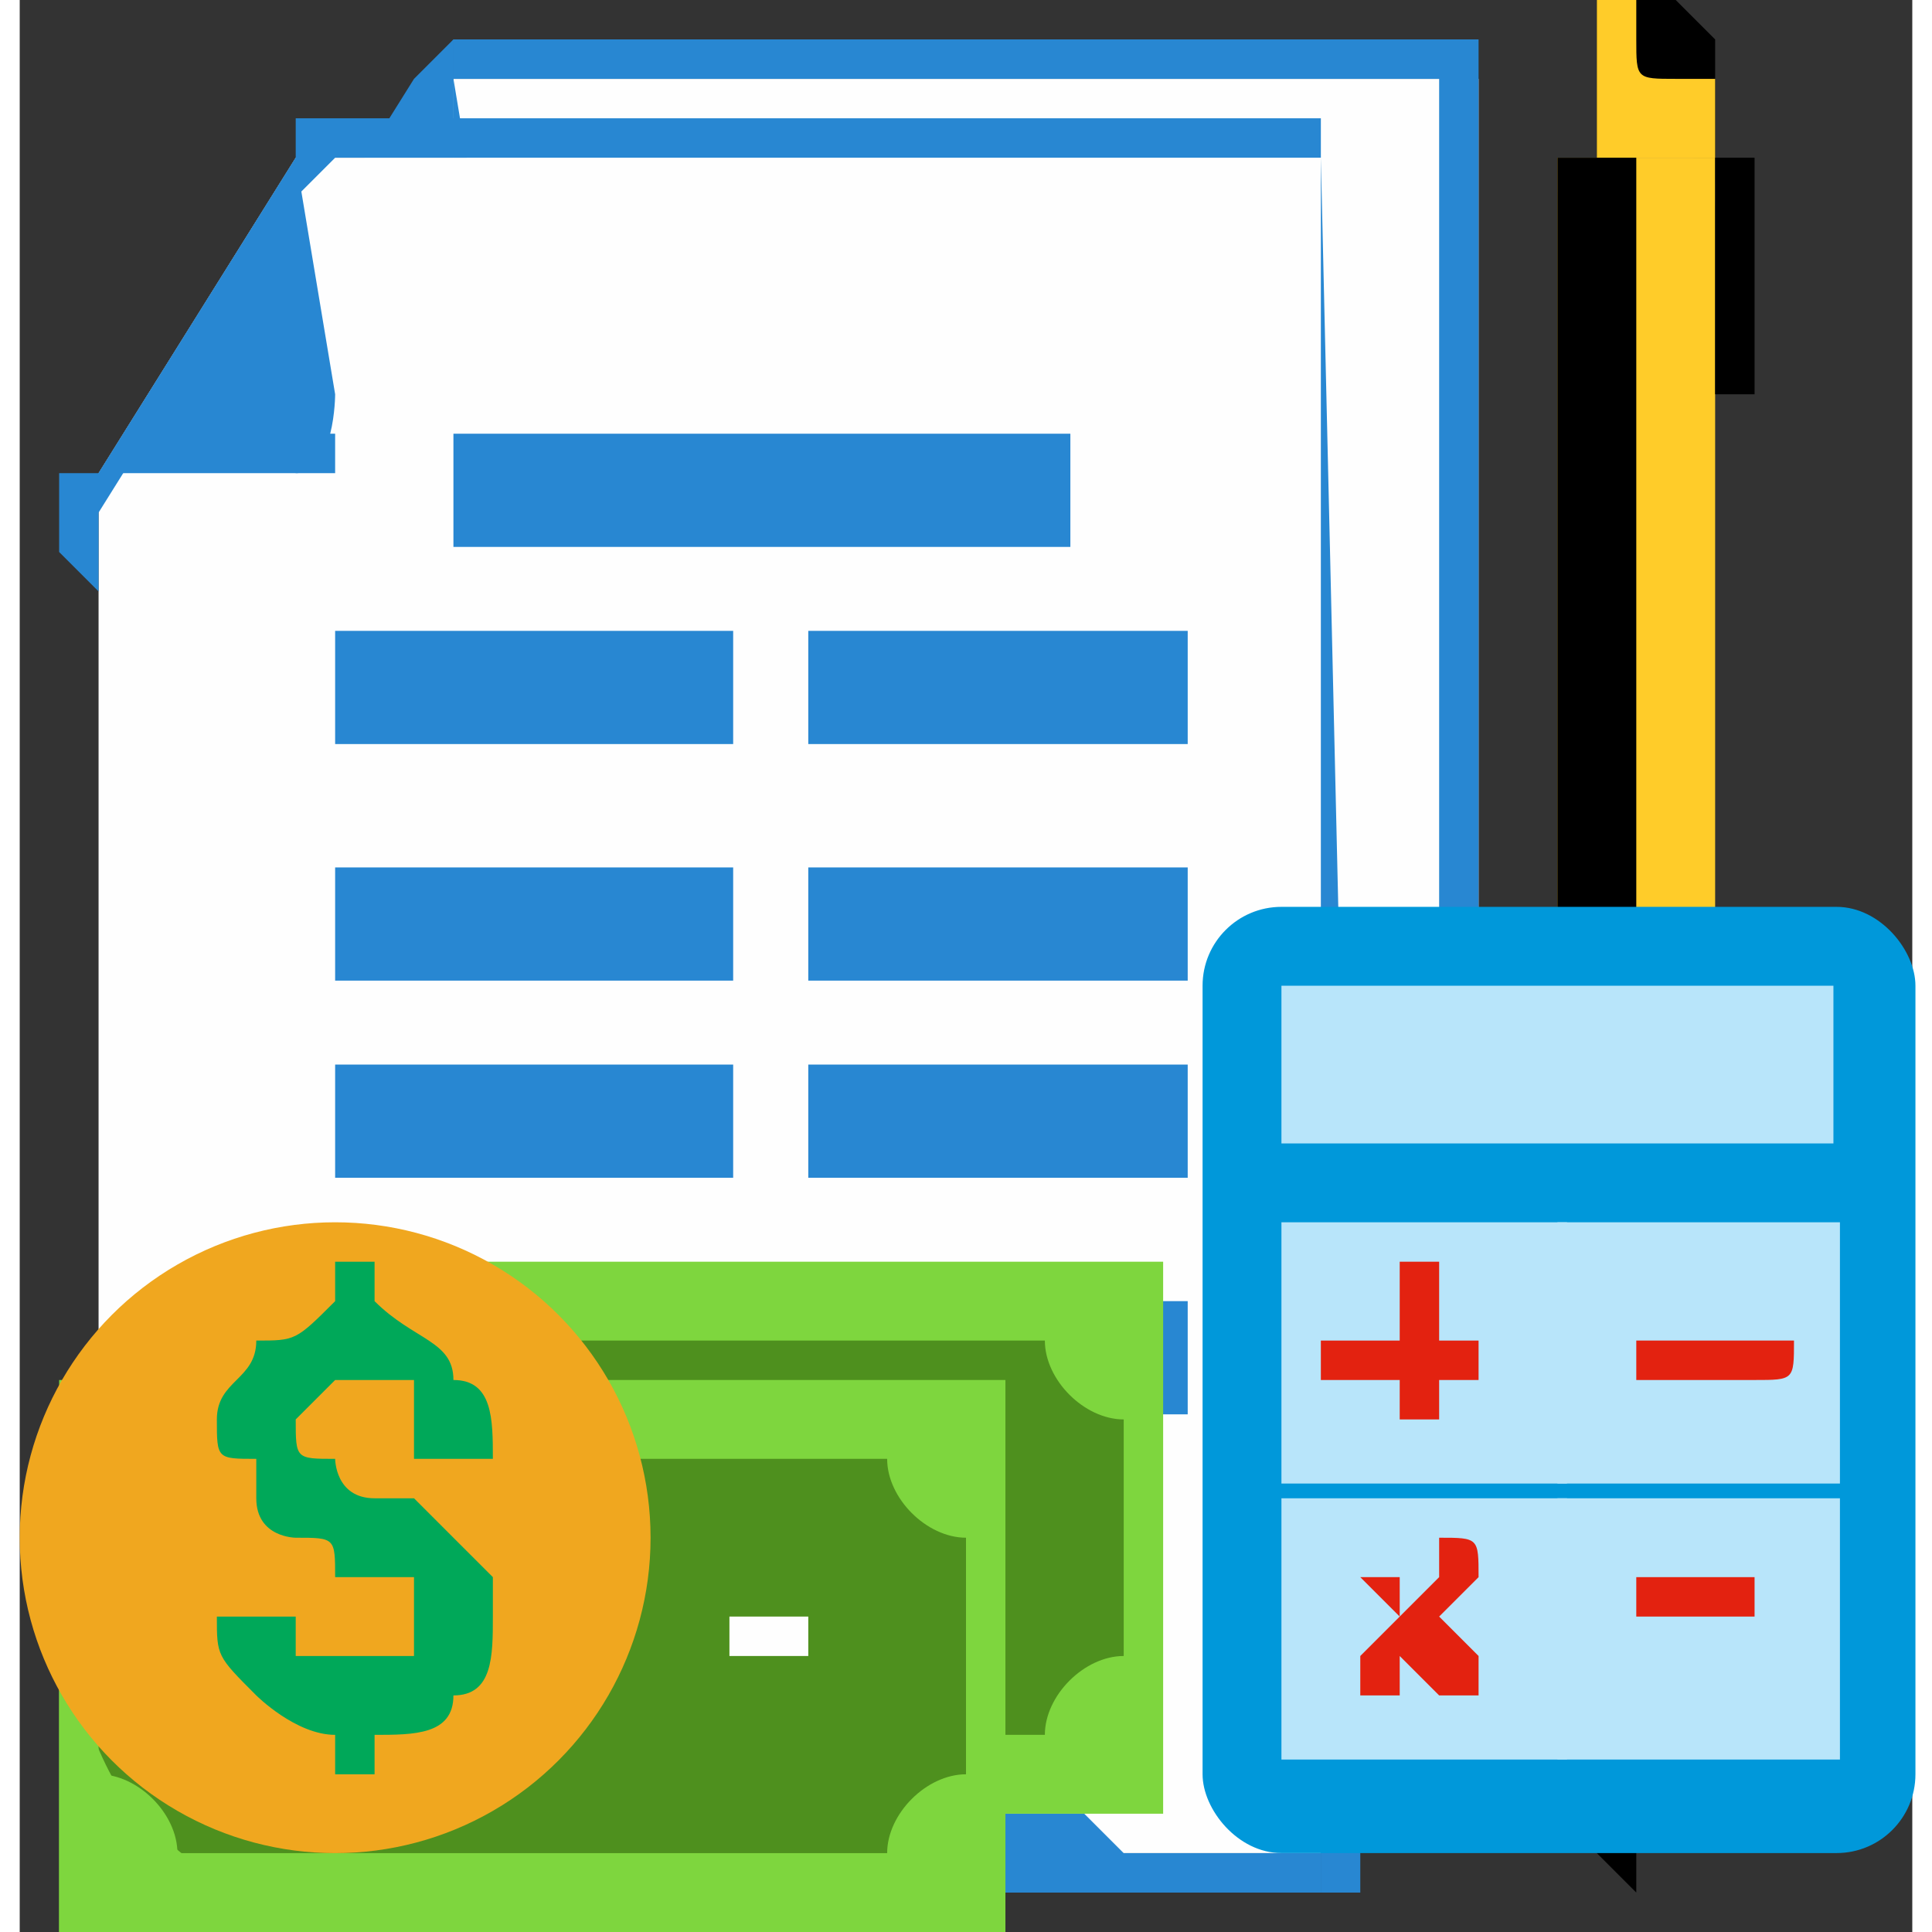 <?xml version="1.0" encoding="UTF-8"?>
<!DOCTYPE svg PUBLIC "-//W3C//DTD SVG 1.1//EN" "http://www.w3.org/Graphics/SVG/1.1/DTD/svg11.dtd">
<!-- Creator: CorelDRAW X7 -->
<svg xmlns="http://www.w3.org/2000/svg" xml:space="preserve" width="48px" height="48px" version="1.1" style="shape-rendering:geometricPrecision; text-rendering:geometricPrecision; image-rendering:optimizeQuality; fill-rule:evenodd; clip-rule:evenodd"
viewBox="0 0 48 49"
 xmlns:xlink="http://www.w3.org/1999/xlink">
 <rect x="0" y="0" width="48" height="49" fill="#333333" stroke="none"/>
 <defs>
  <style type="text/css">
   <![CDATA[
    .fil0 {fill:#FEFEFE}
    .fil13 {fill:#B8E5FA}
    .fil12 {fill:#0098DA}
    .fil8 {fill:black}
    .fil15 {fill:black}
    .fil2 {fill:#2887D2}
    .fil6 {fill:#F0A71F}
    .fil5 {fill:#FEFEFE;fill-rule:nonzero}
    .fil11 {fill:#606062;fill-rule:nonzero}
    .fil10 {fill:#FFCC29;fill-rule:nonzero}
    .fil7 {fill:#00A859;fill-rule:nonzero}
    .fil9 {fill:black;fill-rule:nonzero}
    .fil1 {fill:#2887D2;fill-rule:nonzero}
    .fil4 {fill:#4E901E;fill-rule:nonzero}
    .fil3 {fill:#7ED63E;fill-rule:nonzero}
    .fil14 {fill:#E32210;fill-rule:nonzero}
   ]]>
  </style>
 </defs>
 <g id="Layer_x0020_1">
  <g id="_800859392">
   <g>
    <g>
     <g>
      <g>
       <path class="fil0" d="M37 2l0 43c0,0 -31,-1 -31,0 0,1 0,-35 0,-35l5 -8 0 0c0,0 26,0 26,0z"/>
       <path id="1" class="fil1" d="M37 45l0 1 -1 -1 0 -43 1 0 0 43zm0 0l0 1 0 0 0 -1zm-32 0l0 0 1 0 0 0 0 -1 1 0 1 0 1 0 1 0 1 0 1 0 1 0 1 0 2 0 1 0 1 0 2 0 1 0 2 0 1 0 2 0 1 0 1 0 2 0 1 0 1 0 1 0 1 0 1 0 1 0 0 0 0 0 1 0 0 0 0 2 0 0 -1 0 0 0 -1 0 0 0 -1 0 -1 0 -1 0 -1 -1 -1 0 -2 0 -1 0 -1 0 -2 0 -1 0 -2 0 -1 0 -2 0 -1 0 -1 0 -2 0 -1 0 -1 0 -1 0 -1 0 -1 0 -1 1 -1 0 0 0 -1 0 0 0 0 -1 0 0 -1 0zm1 -34l0 -1 0 0 0 1 0 0 0 1 0 1 0 0 0 2 0 1 0 1 0 1 0 2 0 2 0 1 0 2 0 1 0 2 0 2 0 1 0 2 0 2 0 1 0 2 0 1 0 1 0 1 0 1 0 1 0 1 0 1 0 0 0 0 -1 0 1 0 -1 0 0 0 0 0 0 -1 0 -1 0 -1 0 -1 0 -1 0 -1 0 -1 0 -2 0 -1 0 -2 0 -2 0 -1 0 -2 0 -2 0 -1 0 -2 0 -1 0 -2 0 -2 0 -1 0 -1 0 -1 0 -2 0 0 0 -1 0 -1 0 0 0 -1 0 0 0 0 1 1zm4 -9l0 0 1 1 -5 8 -1 -1 5 -8zm0 0l0 0 0 0 0 0zm1 -1l0 0 0 1 0 1 -1 -1 1 -1zm0 0l0 0 0 0 0 0zm25 1l0 0 1 0 -1 0 0 0 0 0 -1 0 -1 0 0 0 -1 0 -1 0 -1 0 -1 0 -1 0 -2 0 -1 0 -1 0 -1 0 -1 0 -2 0 -1 0 -1 0 -1 0 -1 0 -1 0 -1 0 -1 0 -1 0 0 0 -1 0 0 0 -1 0 0 0 0 0 0 -1 0 0 0 0 1 0 0 0 1 0 0 0 1 0 1 0 1 0 1 0 1 0 1 0 1 0 1 0 2 0 1 0 1 0 1 0 1 0 2 0 1 0 1 0 1 0 1 0 1 0 0 0 1 0 1 0 0 0 0 0 1 0 0 1 0 0 -1 0zm1 0l0 0 0 0 0 0z"/>
      </g>
      <g>
       <path class="fil2" d="M11 2l0 6c0,0 1,2 0,2 -2,0 -6,0 -6,0l6 -8 0 0z"/>
       <path id="1" class="fil1" d="M12 8l-1 0 0 0 0 -6 0 0 1 6zm-1 0l0 0 0 0 0 0zm-1 2l0 0 1 0 0 0 0 0 0 0 0 0 0 0 0 -1 0 0 0 0 0 0 0 0 0 0 0 0 0 0 0 0 0 0 0 0 0 0 0 -1 0 0 0 0 0 0 0 0 0 0 0 0 0 0 0 0 0 0 0 0 0 0 0 0 0 0 1 0 0 0 0 0 0 0 0 0 0 0 0 0 0 0 0 0 0 0 0 0 0 0 -1 0 0 1 0 0 0 0 0 0 0 0 0 0 0 0 0 0 0 0 0 0 0 0 0 1 0 0 0 0 0 0 0 0 0 0 0 0 0 0 0 0 0 0 -1 0zm-4 0l-1 0 0 0 1 0 0 0 0 0 0 0 0 0 0 0 0 0 0 0 0 0 1 0 0 0 0 0 0 0 0 0 1 0 0 0 0 0 0 0 0 0 1 0 0 0 0 0 0 0 0 0 1 0 0 0 0 0 0 0 0 0 0 0 0 0 1 0 -1 0 0 0 0 0 0 0 0 0 0 0 -1 0 0 0 0 0 0 0 0 0 -1 0 0 0 0 0 0 0 0 0 -1 0 0 0 0 0 0 0 0 0 -1 0 0 0 0 0 0 0 0 0 0 0 0 0 0 0 -1 0 0 0 0 0 0 0 1 0zm5 -9l0 1 0 0 -5 8 -1 0 6 -9zm0 0l0 0 0 1 0 -1zm0 1l0 0 0 0 0 0 0 0 0 0zm0 0l0 0 0 0 0 0z"/>
      </g>
     </g>
     <rect class="fil2" transform="matrix(0.275 -0.001 -0.001 -0.348 10.026 23.509)" width="82.099" height="7.368"/>
     <rect class="fil2" transform="matrix(0.275 -0.001 -0.001 -0.348 10.009 18.76)" width="82.099" height="7.368"/>
     <rect class="fil2" transform="matrix(0.188 -0.001 -0.001 -0.348 17.148 13.728)" width="82.099" height="7.368"/>
     <rect class="fil2" transform="matrix(0.275 -0.001 -0.001 -0.348 10.044 28.582)" width="82.099" height="7.368"/>
     <rect class="fil2" transform="matrix(0.275 -0.001 -0.001 -0.348 10.062 33.655)" width="82.099" height="7.368"/>
     <rect class="fil2" transform="matrix(0.275 -0.001 -0.001 -0.348 10.08 38.666)" width="82.099" height="7.368"/>
    </g>
    <g id="_815226768">
     <g>
      <path class="fil0" d="M33 4l0 43c0,0 -31,0 -31,0 0,1 0,-35 0,-35l5 -8 0 0c0,0 26,0 26,0z"/>
      <path id="1" class="fil1" d="M34 47l-1 1 0 -1 0 -43 0 0 1 43zm0 0l0 1 -1 0 1 -1zm-32 0l0 0 0 0 0 0 1 0 0 0 1 0 1 -1 1 0 1 0 1 0 1 0 2 0 1 0 1 0 2 0 1 0 2 0 1 0 2 0 1 0 1 0 2 0 1 0 1 0 1 1 1 0 1 0 1 0 1 0 0 0 1 0 0 0 0 0 0 1 0 0 0 0 -1 0 0 0 -1 0 -1 0 -1 0 -1 0 -1 0 -1 0 -1 0 -2 0 -1 0 -1 0 -2 0 -1 0 -2 0 -1 0 -2 0 -1 0 -1 0 -2 0 -1 0 -1 0 -1 0 -1 0 -1 0 -1 0 0 0 -1 0 0 0 1 -1 0 0 -1 0zm0 -34l0 -1 0 0 0 1 0 0 0 1 0 1 0 1 0 1 0 1 0 1 0 2 0 1 0 2 0 1 0 2 0 2 0 1 0 2 0 2 0 1 0 2 0 1 0 2 0 1 0 1 1 1 0 2 0 0 0 1 0 1 0 0 0 0 -1 0 1 0 -1 0 0 0 0 0 0 -1 0 -1 0 0 0 -2 0 -1 0 -1 0 -1 0 -2 0 -1 0 -2 0 -1 0 -2 0 -2 0 -1 0 -2 0 -2 0 -1 0 -2 0 -1 0 -2 0 -1 0 -1 0 -1 0 -1 -1 -1 0 -1 0 0 0 -1 0 0 1 0 0 1zm5 -9l0 0 0 1 -5 8 0 -1 5 -8zm0 0l0 0 0 0 0 0zm0 0l0 -1 1 1 -1 1 0 -1 0 0zm0 0l0 -1 0 0 0 1zm26 0l0 0 0 0 0 0 -1 0 0 0 -1 0 0 0 -1 0 -1 0 -1 0 -1 0 -1 0 -1 0 -1 0 -1 0 -2 0 -1 0 -1 0 -1 0 -1 0 -2 0 -1 0 -1 0 -1 0 -1 0 0 0 -1 0 -1 0 -1 0 0 0 0 0 -1 0 0 0 0 -1 0 0 1 0 0 0 0 0 1 0 1 0 1 0 0 0 1 0 1 0 1 0 1 0 2 0 1 0 1 0 1 0 1 0 2 0 1 0 1 0 1 0 1 0 1 0 1 0 1 0 1 0 0 0 1 0 0 0 1 0 0 0 0 1 0 0 0 0zm0 0l0 0 0 0 0 0z"/>
     </g>
     <g>
      <path class="fil2" d="M7 4l1 6c0,0 0,2 -1,2 -1,0 -5,0 -5,0l5 -8 0 0z"/>
      <path id="1" class="fil1" d="M8 10l0 0 0 0 -1 -6 0 0 1 6zm0 0l0 0 0 0 0 0zm-1 2l0 0 0 0 0 0 0 0 0 0 0 0 0 0 0 0 0 0 0 -1 0 0 0 0 0 0 0 0 0 0 1 0 0 0 0 0 0 0 0 0 0 0 0 -1 0 0 0 0 0 0 0 0 0 0 0 0 0 0 0 0 0 0 0 0 0 0 0 0 0 0 0 0 0 0 0 0 0 0 0 0 0 0 0 0 0 0 0 0 0 0 0 1 0 0 0 0 0 0 0 0 0 0 0 0 0 0 0 0 0 0 0 0 0 1 -1 0 0 0 0 0 0 0 0 0 0 0 0 0 0 0 0 0 0 0 0 0zm-5 0l0 0 0 0 0 0 0 0 0 0 0 0 0 0 0 0 0 0 1 0 0 0 0 0 0 0 0 0 0 0 1 0 0 0 0 0 0 0 1 0 0 0 0 0 0 0 0 0 1 0 0 0 0 0 0 0 0 0 0 0 1 0 0 0 0 0 0 0 0 0 0 0 -1 0 0 0 0 0 0 0 0 0 0 0 -1 0 0 0 0 0 0 0 0 0 -1 0 0 0 0 0 0 0 -1 0 0 0 0 0 0 0 0 0 0 0 -1 0 0 0 0 0 0 0 0 0 0 0 0 0 0 0 0 0 0 0 0 0zm5 -8l0 0 0 0 -5 8 0 0 5 -8zm0 0l0 -1 0 1 0 0zm0 0l0 0 0 0 0 0 0 0 0 0zm0 0l0 0 0 0 0 0z"/>
     </g>
    </g>
   </g>
   <g>
    <rect class="fil2" x="11" y="11" width="15.647" height="2.871"/>
    <rect class="fil2" x="8" y="16" width="10.095" height="2.871"/>
    <rect class="fil2" x="20" y="16" width="9.623" height="2.871"/>
    <rect class="fil2" x="8" y="22" width="10.095" height="2.871"/>
    <rect class="fil2" x="20" y="22" width="9.623" height="2.871"/>
    <rect class="fil2" x="8" y="27" width="10.095" height="2.871"/>
    <rect class="fil2" x="20" y="27" width="9.623" height="2.871"/>
    <rect class="fil2" x="8" y="33" width="10.095" height="2.871"/>
    <rect class="fil2" x="20" y="33" width="9.623" height="2.871"/>
   </g>
   <g>
    <g>
     <polygon class="fil3" points="5,46 29,46 29,32 5,32 "/>
     <path class="fil4" d="M28 36l0 6c-1,0 -2,1 -2,2l-18 0c0,-1 -1,-2 -2,-2l0 -6c1,0 2,-1 2,-2l18 0c0,1 1,2 2,2z"/>
     <path class="fil5" d="M19 39c0,1 -1,2 -2,2 -1,0 -2,-1 -2,-2 0,-1 1,-2 2,-2 1,0 2,1 2,2z"/>
     <path class="fil3" d="M5 37l0 9 8 0c-2,0 -4,-1 -6,-3 -1,-1 -2,-4 -2,-6z"/>
     <polygon class="fil5" points="22,40 24,40 24,38 22,38 "/>
     <polygon class="fil5" points="10,40 12,40 12,38 10,38 "/>
    </g>
    <g>
     <polygon class="fil3" points="1,49 25,49 25,35 1,35 "/>
     <path class="fil4" d="M24 39l0 6c-1,0 -2,1 -2,2l-18 0c0,-1 -1,-2 -2,-2l0 -6c1,0 2,-1 2,-2l18 0c0,1 1,2 2,2z"/>
     <path class="fil5" d="M15 42c0,1 -1,2 -2,2 -1,0 -2,-1 -2,-2 0,-1 1,-2 2,-2 1,0 2,1 2,2z"/>
     <path class="fil3" d="M1 40l0 9 8 0c-2,0 -4,-1 -6,-3 -1,-1 -2,-4 -2,-6z"/>
     <polygon class="fil5" points="18,42 20,42 20,41 18,41 "/>
     <polygon class="fil5" points="6,42 8,42 8,41 6,41 "/>
    </g>
   </g>
   <g>
    <circle class="fil6" cx="8" cy="39" r="8"/>
    <path class="fil7" d="M10 41c0,0 0,-1 0,-1 -1,0 -1,0 -2,0 0,-1 0,-1 -1,-1 0,0 -1,0 -1,-1 0,0 0,0 0,-1 -1,0 -1,0 -1,-1 0,-1 1,-1 1,-2 1,0 1,0 2,-1l0 -1 1 0 0 1c1,1 2,1 2,2 1,0 1,1 1,2l-2 0c0,-1 0,-1 0,-2 -1,0 -1,0 -1,0 -1,0 -1,0 -1,0 -1,1 -1,1 -1,1 0,1 0,1 1,1 0,0 0,1 1,1 0,0 1,0 1,0 1,1 1,1 1,1 0,0 1,1 1,1 0,0 0,1 0,1 0,1 0,2 -1,2 0,1 -1,1 -2,1l0 1 -1 0 0 -1c-1,0 -2,-1 -2,-1 -1,-1 -1,-1 -1,-2l2 0c0,0 0,1 0,1 1,0 1,0 2,0 0,0 0,0 1,0 0,0 0,-1 0,-1z"/>
   </g>
   <g>
    <path class="fil8" d="M40 45l0 0c0,0 0,0 0,0l0 2 1 1c0,-1 0,-1 0,-1l0 -2c0,0 0,0 -1,0z"/>
    <path class="fil9" d="M41 46c0,0 0,0 0,0l-1 0c0,0 0,0 0,0l-1 -4c0,0 0,0 1,0l2 0c0,0 0,0 0,0l-1 4z"/>
    <path class="fil10" d="M41 44l0 -2 -1 0c-1,0 -1,0 -1,0l1 4c0,0 0,0 0,0l1 0c0,0 0,0 0,0 0,-1 0,-1 0,-2 0,0 0,0 0,0z"/>
    <path class="fil9" d="M42 4l-2 0c0,0 0,0 0,0l0 -3c0,-1 0,-1 0,-1l2 0c0,0 1,1 1,1l0 3c-1,0 -1,0 -1,0z"/>
    <path class="fil10" d="M42 2c0,0 0,0 0,0 -1,0 -1,0 -1,-1l0 -1 -1 0c0,0 0,0 0,1l0 3c0,0 0,0 0,0l2 0c0,0 0,0 1,0l0 -2 -1 0z"/>
    <path class="fil11" d="M42 42l-2 0c-1,0 -1,0 -1,-1l0 -36c0,-1 1,-1 1,-1l2 0c1,0 1,0 1,1l-1 36c0,1 0,1 0,1z"/>
    <path class="fil9" d="M41 40c0,0 -1,0 -1,-1l1 -35 -1 0c0,0 -1,0 -1,1l0 36c0,1 0,1 1,1l2 0c0,0 0,0 0,-1l0 0 -1 -1z"/>
    <polygon class="fil10" points="39,31 43,31 42,36 39,36 "/>
    <polygon class="fil10" points="39,36 39,31 41,31 40,36 "/>
    <polygon class="fil10" points="39,4 43,4 43,31 39,31 "/>
    <polygon class="fil9" points="39,4 39,30 39,31 41,31 41,4 "/>
   </g>
   <g>
    <rect class="fil12" x="30" y="23" width="18.08" height="23.998" rx="2" ry="2"/>
    <path class="fil13" d="M32 25l14 0c0,0 0,1 0,1l0 3 -14 0 0 -3c0,0 0,-1 0,-1z"/>
    <g>
     <rect class="fil13" x="32" y="31" width="7.243" height="6.626"/>
     <rect class="fil13" x="39" y="31" width="7.165" height="6.626"/>
     <rect class="fil13" x="32" y="38" width="7.243" height="6.626"/>
     <rect class="fil13" x="39" y="38" width="7.165" height="6.626"/>
     <path class="fil14" d="M36 43l-1 -1 0 1c-1,0 -1,0 -1,0 0,0 0,0 0,0 0,0 0,0 0,0 0,0 0,0 0,0 0,0 0,0 0,-1l1 -1 -1 -1c0,0 0,0 0,0 0,0 0,0 0,0 0,-1 0,-1 0,-1 0,0 0,0 0,1 0,0 1,0 1,0l0 1 1 -1c0,0 0,0 0,0 0,-1 0,-1 0,-1 1,0 1,0 1,1 0,0 0,0 0,0 0,0 0,0 0,0 0,0 0,0 0,0l-1 1 1 1c0,1 0,1 0,1 0,0 0,0 0,0 0,0 0,0 0,0 -1,0 -1,0 -1,0 0,0 0,0 0,0z"/>
     <polygon class="fil14" points="36,36 35,36 35,35 33,35 33,34 35,34 35,32 36,32 36,34 37,34 37,35 36,35 "/>
     <path class="fil14" d="M44 35l-2 0c-1,0 -1,0 -1,0 0,0 0,0 0,-1 0,0 0,0 0,0 0,0 0,0 1,0l2 0c0,0 0,0 0,0 1,0 1,0 1,0 0,1 0,1 -1,1 0,0 0,0 0,0z"/>
     <path class="fil14" d="M44 42l-3 0 0 0 3 0 0 0zm0 -1l-3 0 0 -1 3 0 0 1z"/>
    </g>
   </g>
   <path class="fil15" d="M42 4l2 0 0 6c0,0 0,0 -1,0l0 -6 -1 0c0,0 0,0 0,0z"/>
  </g>
 </g>
</svg>
